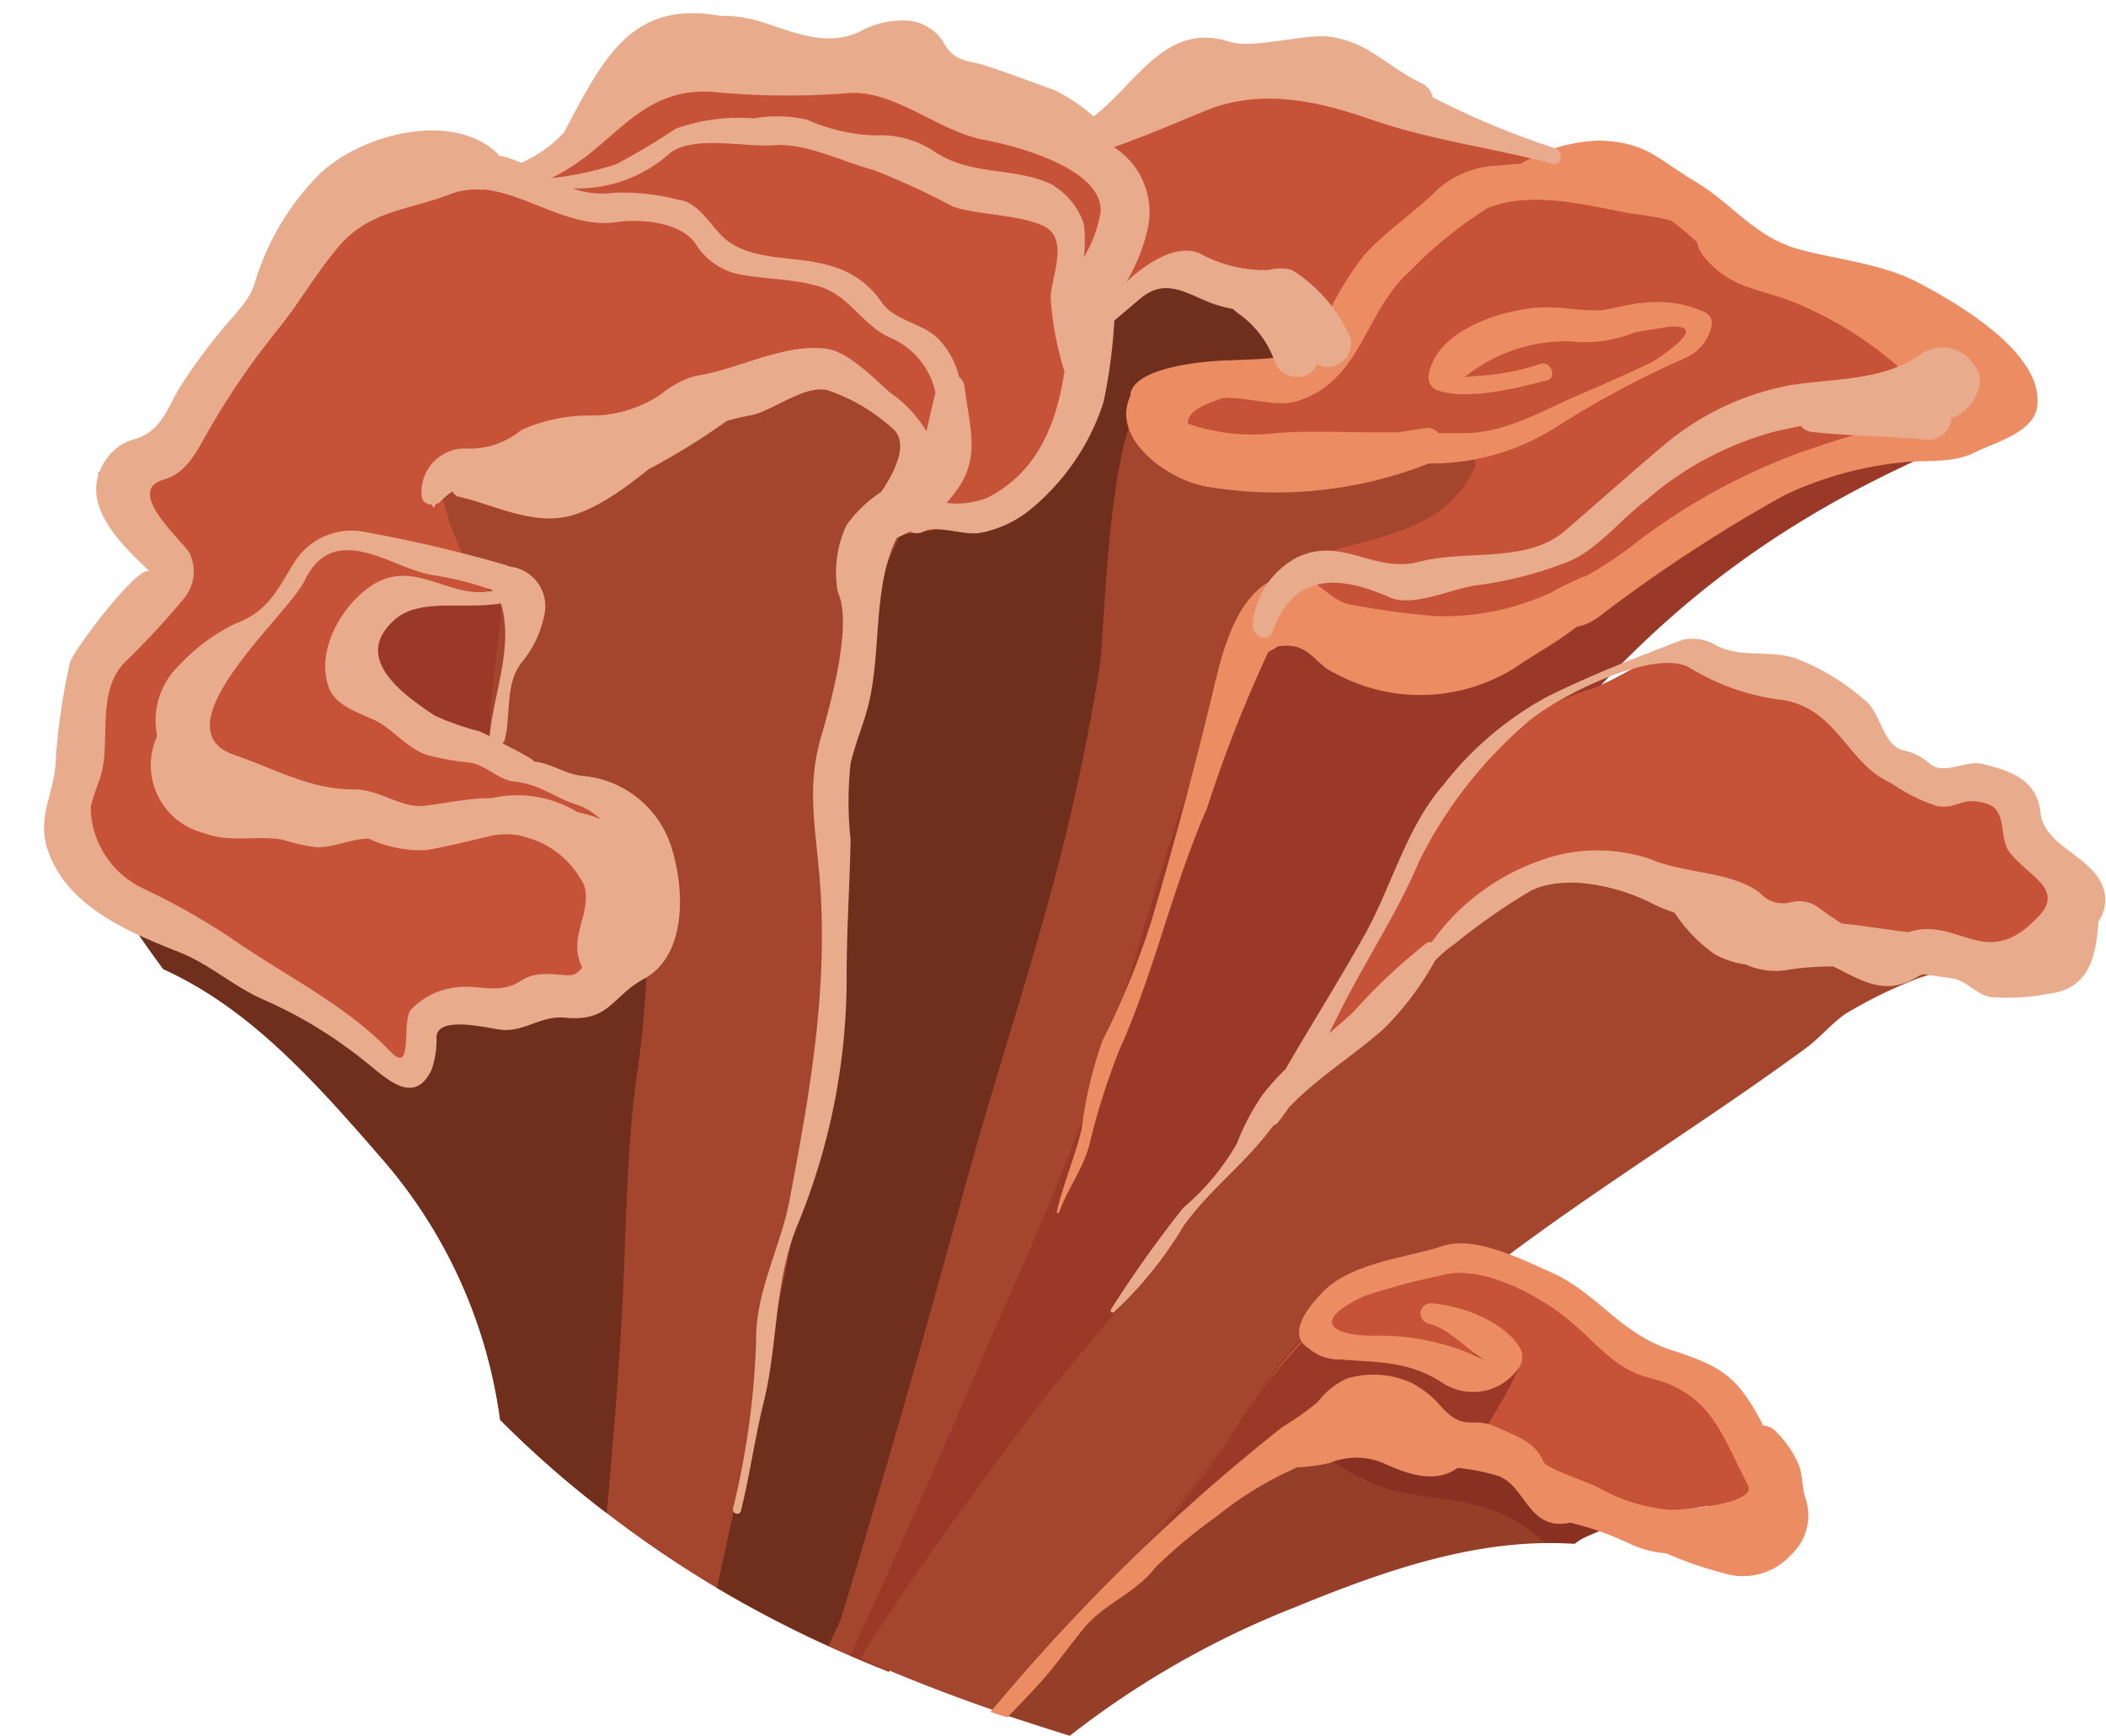 <svg xmlns="http://www.w3.org/2000/svg" viewBox="-1.89 -0.57 90.319 74.45"><title>Depositphotos_92035462_27</title><g data-name="Layer 2"><g data-name="Layer 1"><path d="M19.56 60.33a48.35 48.35 0 0 0 16.19 10.61 194.27 194.27 0 0 1 16.34-24.07c11.19-14.25 14.78-22.95 31.24-29.29C81.83 12.1 58.89 3.4 53 3.35c-3.82-.35-7.1 2.52-10.21 2.3-2.09 0-4.11-2.49-7.21-2.71-5.25.08-11.4-.7-14.36 4.3C10.23 4.2 8.7 17.09 2.31 19.73c.84 1.19 1.23 3 3.14 4C-1.89 30.54 1.11 35.6 5.18 41c3.59 1.66 6.28 4.61 9.2 8a21.4 21.4 0 0 1 5.18 11.33z" fill="#a4452e"/><path d="M19.56 60.33a43.51 43.51 0 0 0 4.57 4c.24-2.67.46-5.34.62-8 .21-3.5.19-7 .63-10.51a42.44 42.44 0 0 0 .46-4.71c0-1.8.08-3.14-2.15-2.73a4.64 4.64 0 0 1-2.11-.2h-.08l-3.06-.4a2.25 2.25 0 0 1-.29.08 8.07 8.07 0 0 1-3.83-.67c-1.44-.23-2.86-.49-4.25-.85a.46.46 0 0 1-.66.31c-.75-.39-1.48-.79-2.22-1.2a22.32 22.32 0 0 1-5.73-3C1.39 35.41 3 38.16 5.11 41c3.63 1.65 6.33 4.62 9.27 8a21.4 21.4 0 0 1 5.18 11.33z" fill="#702e1d"/><path d="M37.36 21.21c-4.11 6.86-2.92 16.1-4 23.75s-2.89 15.09-4.5 22.58c1.55.91 3.14 1.73 4.78 2.48l.53-1.14q2.67-8.81 5.09-17.7c2.48-9.11 4.47-13.75 6-23.08.25-1.51.39-12.14 2.43-11.53 4.46 1.34 4.29.58 6.1-.05 5.46-1.88 10.21-4.85 11.88-9.86-5.11-1.9-9.89-3.19-12.17-3.21-3.78-.34-7.06 2.55-10.17 2.3-1.27 0-2.52-.94-4-1.7a35.32 35.32 0 0 1 1 8.46 17.56 17.56 0 0 1-2.97 8.7z" fill="#702e1d"/><path d="M18.18 24.09a7.78 7.78 0 0 1-1.8-1.24 18.47 18.47 0 0 1-3.87-5.36 28.6 28.6 0 0 1-2.87-4.82c-2.13 2.89-4 6-6.79 7.16.84 1.19 1.23 3 3.14 4A16.38 16.38 0 0 0 2.62 28a22.58 22.58 0 0 0 1.46 1.77l2.19.91q1.08.42 2.15.9c3.37 1.41 6.76 2.81 10.21 4A1.74 1.74 0 0 0 19 35a59.72 59.72 0 0 1 .45-8c.24-1.81.42-2.09-1.27-2.91z" fill="#9a3928"/><path d="M45.5 44.72c-1.58 4.83-3.78 9.49-5.78 14.16q-2.5 5.82-5.15 11.56c.55.24 1.1.47 1.66.7A194.77 194.77 0 0 1 52.63 47c11.19-14.28 14.78-23 31.24-29.33-.51-1.85-3.48-4.08-7.41-6.21-2.43 1.87-4.67 4-7 6.1-3.32 3-6.3 5.47-10.8 6.36-2.47.49-5 .82-6.51 3a25.42 25.42 0 0 0-2.89 5.8c-1.44 3.95-2.46 8.02-3.76 12z" fill="#9a3928"/><path d="M5.46 23.77C-1 29.7.52 34.31 3.73 39a51.73 51.73 0 0 1 5.87 2.66c1.26.67 6.5 6.38 6.35 2.17a.51.51 0 0 1 .31-.54c1.69-.57 3.44-.73 5.16-1.16 2.64-.67 5.34-3.6 3.79-6.49-2-3.66-5.95-3.71-9.27-5.19-1.77-.79-3-2.67-1.59-4.48 1.62-2.05 3-.42 5.16-.87-1.52-1.08-2.1-3-2.6-5-.1-.4.37-.65.7-.54 3.53 1.18 6.4-.47 9.32-2.24 1.7-1 3.76-2.37 5.87-2.1s4.55 1.64 5.17 3.73c.51 1.73-1.18 2.67-2.72 3.18 1.82.57 4-.17 5.6-1a5.46 5.46 0 0 0 3.27-4.22c.48-2.78 1-5.2 4-6.24a.55.55 0 0 1 .67.3A12.79 12.79 0 0 0 53 12a.44.44 0 0 1 .63 0c2.33 2 2.57 2.34.11 4.3-.44.35-2.13 0-2.53 0l-2.35.18c-.75.06-1.51.17-2.28.22 3.18 4.59 9.92.81 14.47 2.16a.52.52 0 0 1 .29.67c-1.48 3.1-5 2.85-7.77 4.13-3 1.39 2.75 3.45 3.89 3.55a20.1 20.1 0 0 0 5.92-.24c4.41-1 6.91-4.9 11-6.58 2.91-1.19 6-2 8.88-3.07C81.07 11.82 58.8 3.4 53 3.35c-3.82-.35-7.1 2.52-10.21 2.3-2.09 0-4.11-2.49-7.21-2.71-5.25.08-11.4-.7-14.36 4.3C10.23 4.2 8.7 17.09 2.31 19.73c.84 1.2 1.23 3 3.15 4.04z" fill="#c65237"/><path d="M42.16 73.26c5.52-5.8 10.87-11.79 16.91-17 5.14-4.47 11-7.85 16.47-11.86.62-.46 1.05-1 1.69-1.47a20 20 0 0 1 3.17-1.55A10.11 10.11 0 0 1 82 41c.58-.15 1.15-.41 1.73-.55 1.08-.24 2.46-.24 2.71-1.56a1.78 1.78 0 0 0-.11-1.45 5 5 0 0 0-.45-.28 1.84 1.84 0 0 1-.63-.91 10.1 10.1 0 0 0-.74-1.34 6.77 6.77 0 0 0-.79-1.36c-.76-.77-2.38-.4-3.37-.72-.5-.16-.78-.6-1.17-.87s-1-.43-1.31-1a9.82 9.82 0 0 0-.62-1.26c-.37-.46-.77-.43-1.35-.51-2-.28-3.5-1.94-5.69-1.79-1.49.1-2.61 1.2-4 1.62-4.46 1.36-6.76 5.82-8.72 9.7-2.17 4.28-5.43 8.51-8.21 12.48-.47.67-.88 1.39-1.37 2-2 2.67-4.31 5.17-6.29 7.88-1.69 2.32-3.43 4.65-5 7-.54.81-1.09 1.63-1.61 2.47a74.18 74.18 0 0 0 7.15 2.71z" fill="#a4452e"/><path d="M61 39a9.9 9.9 0 0 1 5-2.35c2.14-.21 4.42.85 6.29 1.75 2.46 1.2 4.87 2.55 7.71 2.6a22.32 22.32 0 0 0 2.32-.1c.47-.15.94-.34 1.43-.45 1.08-.24 2.46-.24 2.71-1.56a1.78 1.78 0 0 0-.11-1.45 5 5 0 0 0-.45-.28 1.84 1.84 0 0 1-.63-.91 10.09 10.09 0 0 0-.74-1.34 6.77 6.77 0 0 0-.79-1.36c-.76-.77-2.38-.4-3.37-.72-.5-.16-.78-.6-1.17-.87s-1-.43-1.31-1a9.84 9.84 0 0 0-.62-1.26c-.37-.46-.77-.43-1.35-.51-2-.28-3.5-1.94-5.69-1.79-1.49.1-2.61 1.2-4 1.62-4.46 1.36-6.76 5.82-8.72 9.7a71.67 71.67 0 0 1-5.73 9c3.01-2.99 5.9-6.21 9.22-8.72z" fill="#c65237"/><path d="M88.39 37.85c-.22-1.66-2.6-2-2.77-3.56-.16-1.42-1.24-1.78-2.46-2.09-.73-.19-1.66.49-2.27 0a2.48 2.48 0 0 0-1.06-.57c-.94-.12-1.06-1.62-1.7-2.13a9.91 9.91 0 0 0-3-1.83c-1.12-.38-2.32 0-3.4-.55a2 2 0 0 0-1.46-.25c-2 .76-3.92 1.51-5.8 2.44a14.25 14.25 0 0 0-4.47 3.8c-1.56 1.77-2.21 4.35-3.35 6.39s-2.29 3.85-3.41 5.79a10 10 0 0 0-1 1.12 9.91 9.91 0 0 0-1.08 2.06 10.27 10.27 0 0 1-2.3 2.76 50.71 50.71 0 0 0-3.11 4.37.09.09 0 0 0 .12.12 16.64 16.64 0 0 0 3-3.71c1.09-1.53 2.67-2.7 3.8-4.24l.07-.08a.34.34 0 0 0 .17-.11c.16-.21.32-.42.47-.64 1.22-1.29 2.73-2.19 4.08-3.39a12.78 12.78 0 0 0 2.19-2.91 5 5 0 0 1 .84-.72 26.86 26.86 0 0 1 3.28-2.29c1.51-.73 3.8-.17 5.21.56a6.26 6.26 0 0 0 .94.38 6.71 6.71 0 0 0 1.73 1.79 3.83 3.83 0 0 0 1.33.44 3.11 3.11 0 0 0 1.85.22 12.94 12.94 0 0 1 1.9-.14c1.27.63 2.26 1.31 3.67.41a.65.65 0 0 1 .21-.07l1.21.17c.63.09 1.06.72 1.69.81a9.59 9.59 0 0 0 2.49-.15c1.75-.23 2-1.65 2.11-3.1a1.66 1.66 0 0 0 .28-1.1zM64 36.4a9.56 9.56 0 0 0-4.48 3.43.36.36 0 0 0-.23.05 24.63 24.63 0 0 0-3.18 3c-.35.31-.69.6-1 .88.28-.58.57-1.16.87-1.72 1-1.89 2.18-3.72 3-5.69a19 19 0 0 1 4.52-5.84c1.15-1.08 5.57-3.37 7.11-2.42a9.76 9.76 0 0 0 4 1.37c2.33.42 2.74 2.74 4.59 3.55a7.75 7.75 0 0 0 2 1c.89.13 1-.44 2.11-.11.92.27.5 1.5 1 2.1.76 1 2.33 1.54 1.25 2.71-2.28 2.47-3.43 0-5.6.7-1-.11-1.91-.28-2.87-.37-.36-.23-.73-.49-1.1-.76a1.39 1.39 0 0 0-1.07-.15 1.32 1.32 0 0 1-1.32-.39c-1.18-.94-3.35-.85-4.73-1.47a7.15 7.15 0 0 0-4.87.13z" fill="#e8ac8c"/><path d="M53.64 68.37c3.94-1.62 7.95-3 12-2.72a3.42 3.42 0 0 1 .34-.23 15.65 15.65 0 0 1 2.55-.93 8.17 8.17 0 0 1 1.27-.16c.46-.08.91-.23 1.38-.29.85-.1 1.92 0 2.19-1a1.27 1.27 0 0 0 0-1.08 4 4 0 0 0-.34-.24 1.39 1.39 0 0 1-.44-.72 7.54 7.54 0 0 0-.5-1 5.06 5.06 0 0 0-.54-1.06c-.55-.62-1.82-.46-2.58-.76-.38-.15-.57-.5-.86-.72s-.73-.38-1-.82a7.27 7.27 0 0 0-.41-1c-.27-.37-.57-.37-1-.47-1.53-.34-2.61-1.67-4.32-1.71-1.16 0-2.09.71-3.18.93-3.53.7-5.57 3.85-7.31 6.59a79.26 79.26 0 0 1-7.08 8.69c-.4.46-.76 1-1.18 1.42-.57.61-1.15 1.2-1.74 1.79q1.53.51 3.1 1a38.46 38.46 0 0 1 9.65-5.51z" fill="#963f28"/><path d="M57.6 63.29c1.67.45 3.33.38 4.94 1.07a7.15 7.15 0 0 1 1.85 1.25h1.27a3.54 3.54 0 0 1 .35-.23 15.66 15.66 0 0 1 2.55-.93 8.16 8.16 0 0 1 1.27-.16c.46-.08.91-.23 1.38-.29.85-.11 1.92 0 2.19-1a1.27 1.27 0 0 0 0-1.08 4 4 0 0 0-.34-.24 1.39 1.39 0 0 1-.44-.72 7.54 7.54 0 0 0-.5-1 5.07 5.07 0 0 0-.54-1.06c-.55-.62-1.82-.46-2.58-.76-.38-.15-.57-.5-.86-.72s-.73-.38-1-.82a7.27 7.27 0 0 0-.41-1c-.27-.37-.57-.37-1-.47-1.53-.34-2.61-1.67-4.32-1.71-1.16 0-2.09.71-3.18.93-2.7.54-4.53 2.51-6 4.63a10.44 10.44 0 0 0 5.37 4.31z" fill="#883022"/><path d="M53.64 61.42a7.77 7.77 0 0 1 4-1.4 10.42 10.42 0 0 1 4.79 1.73c1.87 1.06 3.67 2.22 5.87 2.43.6.06 1.2.09 1.8.09.38-.08.75-.19 1.13-.23.85-.1 1.92 0 2.19-1a1.27 1.27 0 0 0 0-1.08 4 4 0 0 0-.34-.24 1.39 1.39 0 0 1-.44-.72 7.52 7.52 0 0 0-.5-1 5.07 5.07 0 0 0-.54-1.06c-.55-.62-1.82-.46-2.58-.76-.38-.15-.57-.5-.86-.72s-.73-.38-1-.82a7.27 7.27 0 0 0-.41-1c-.27-.37-.57-.37-1-.47-1.53-.34-2.61-1.67-4.32-1.71-1.16 0-2.09.71-3.18.93-3.53.7-5.57 3.85-7.31 6.59A52.13 52.13 0 0 1 46 67.24a74.18 74.18 0 0 1 7.64-5.82z" fill="#c65237"/><path d="M61.46 61.23a23.75 23.75 0 0 0 1.77-3.07c.11-.79-4.41-.73-6-1a6.9 6.9 0 0 1-2.5-.92A21.32 21.32 0 0 0 50.94 61 52.12 52.12 0 0 1 46 67.24a74.17 74.17 0 0 1 7.66-5.82 7.77 7.77 0 0 1 4-1.4 8.53 8.53 0 0 1 3.8 1.21z" fill="#9a3928"/><path d="M54.22 57.25a2 2 0 0 0 1.38.49c1.58.13 2.91.05 4.37 1a2.38 2.38 0 0 0 3.26-.62.8.8 0 0 0 .11-.79c-.62-1.2-2.55-1.91-3.85-2a.44.44 0 0 0-.11.87c.92.24 1.62 1.11 2.41 1.57A10.25 10.25 0 0 0 57 56.72c-1.62 0-2.81-.57-.38-1.7a27.53 27.53 0 0 1 3.24-.87c1.76-.55 4.35.88 5.65 2 1.07.89 1.86 2 3.31 2.37 2.7.67 3.08 2.38 4.25 4.6.43.82-2.74 1.06-3.28 1.07a7.35 7.35 0 0 1-3-.89c-.51-.3-2.35-.86-2.48-1.17-.38-.89-1.25-1.14-2.07-1.51-1-.45-1.3.24-2.3-.83a4.17 4.17 0 0 0-1.34-1.07 4 4 0 0 0-2.74-.16 3.34 3.34 0 0 0-1.23 1 12.71 12.71 0 0 1-1.54 1.09 84.14 84.14 0 0 0-12.5 12.21l.72.23c.42-.43.83-.86 1.23-1.29.76-.81 1.4-1.75 2.11-2.6.85-1 2.19-1.46 3-2.53a21.7 21.7 0 0 1 2.65-2.21 15 15 0 0 1 3-1.89 3.09 3.09 0 0 0 .41-.2 8.3 8.3 0 0 0 1.42-.19 3 3 0 0 1 2.49.09c1 .44 2.11.77 3 .12a9 9 0 0 1 1.76.35c1.18.45 1.28 2.38 3.07 2a12.82 12.82 0 0 1 2.63.94 4.51 4.51 0 0 0 1.48.37 15.92 15.92 0 0 0 2.45.85 2.78 2.78 0 0 0 2.9-.77 2.31 2.31 0 0 0 .66-2.35c-.18-.47-.14-.95-.28-1.43a4.46 4.46 0 0 0-1-1.5.81.81 0 0 0-.59-.28v-.06c-1.06-2-1.67-2.45-3.9-3.17s-3.19-2.46-5.17-3.34c-1.23-.54-3.28-1.6-4.68-1.12s-3.95.7-5.14 2c-.46.47-1.59 1.75-.59 2.37z" fill="#eb8c63"/><path d="M80.39 11.56c-1.54-.82-3.52-1-5.18-1.45-1.91-.57-2.77-1.92-4.41-2.9s-2.08-1.7-4.15-1.75a6.94 6.94 0 0 0-3.33 1c-.39 0-.77.07-1.14.08a4.14 4.14 0 0 0-2.4 1c-1 1-2.23 1.79-3.18 2.85a14.17 14.17 0 0 0-1.7 2.84C54 15 52.59 14.78 51 14.88c-.73 0-4.18.19-4.41 1.44v.09c-.87 1.81 1.59 3.63 3.32 3.9a17.81 17.81 0 0 0 9.47-1 10 10 0 0 0 5.31-1.46 41.1 41.1 0 0 1 5.66-3.05 1.94 1.94 0 0 0 1.17-1.43.51.51 0 0 0-.28-.54 4.81 4.81 0 0 0-2.64-.41c-.41 0-1.49.29-1.79.31-.89.06-1.79-.17-2.69-.11-1.65.1-4.46 1-4.74 2.92a.59.59 0 0 0 .47.66c1.29.39 3.3-.12 4.59-.45.46-.12.2-.86-.27-.71a10.26 10.26 0 0 1-2.52.5l-.72.06a6.94 6.94 0 0 1 4.52-1.53 5.7 5.7 0 0 0 2.79-.39l1.47-.24q1.7-.09-.71 1.5c-1.07.52-2.19 1-3.29 1.48-1.64.7-3.08 1.62-5 1.59h-.91a.63.63 0 0 0-.61-.21l-1.11.17h-1.19c-1.31 0-2.88-.08-4.16.05a8.54 8.54 0 0 1-3.68-.42c0-.57.75-.83 1.47-1.09 1-.1 2.3.42 3.24.12 2.78-.89 2.86-3.87 4.84-5.59a17.54 17.54 0 0 1 3.3-2.68c1.83-.76 4.22-.14 6 .2.32.06 1.18.14 1.88.33a13.93 13.93 0 0 1 1.11.93 1.5 1.5 0 0 0 .26.58c1.06 1.28 2 1.34 3.58 1.87a15.82 15.82 0 0 1 5.79 3.85 1.37 1.37 0 0 0 .69.3l-.29.85a13.36 13.36 0 0 0-2.62.45.87.87 0 0 0-.3.28c-.93.22-1.94.59-2.72.85a26.67 26.67 0 0 0-7.19 4 16.14 16.14 0 0 1-2 1.31h-.07c-.49.22-1 .46-1.42.7a11.07 11.07 0 0 1-4.85 1 34 34 0 0 1-3.72-.5c-1-.17-1.58-1.42-2.68-1.25-2 .3-2.72 2.88-3.14 4.64-.81 3.41-1.71 6.76-2.7 10.12a34.07 34.07 0 0 1-2.12 5.2 17.8 17.8 0 0 0-.89 3.77c-.29 1.22-.79 2.36-1.07 3.57 0 .06.08.09.11 0 .36-1 1-1.82 1.28-2.84a29.94 29.94 0 0 1 1.28-4.07c1.53-3.4 2.28-7 3.77-10.39a57.8 57.8 0 0 1 2.63-6.71c.27-.15.45-.25.35-.23 1.44-.27 1.58.75 2.54 1.15a7.63 7.63 0 0 0 7.66-.23c.85-.59 1.84-1.11 2.67-1.77a2.32 2.32 0 0 0 .9-.39 64.8 64.8 0 0 1 8-5.25 15.37 15.37 0 0 1 5-1.41c1.06-.13 2.21.06 3.19-.44.79-.4 2.47-.83 2.66-1.91.37-2.33-3.47-4.51-5.08-5.36z" fill="#eb8c63"/><path d="M16.71 21a.1.1 0 0 0 0 .19.1.1 0 0 0 0-.19z" fill="#e8ac8c"/><path d="M64.77 5.78a35.3 35.3 0 0 1-5.22-2.18.84.84 0 0 0-.47-.6c-1.47-.69-2.3-1.8-4-2-1.06-.12-3.27.54-4.24.22-2.74-.89-4 1.82-5.83 3.2a7.71 7.71 0 0 0-1.71-1.14c-1-.35-2-.74-3-1.06-.76-.22-1.3-.15-1.76-1.03a2 2 0 0 0-1.77-.88 3.78 3.78 0 0 0-1.83.5c-1.38.61-2.67.05-4.07-.41A5.64 5.64 0 0 0 29 .11c-3.8-.68-5 1.78-6.7 5a5.68 5.68 0 0 1-1.82 1.3L20 6.23a3.11 3.11 0 0 0-.49-.12 1 1 0 0 0-.1-.13c-2-1.86-6-.72-7.68 1A11.15 11.15 0 0 0 9 11.69a3.44 3.44 0 0 1-.57.94l-.3.36a23.68 23.68 0 0 0-2.33 3.09c-.53.87-.77 1.89-2 2.21a2.12 2.12 0 0 0-1 .66c-1.5 1.86.3 3.64 1.74 5-.43-.43-3.33 3.44-3.43 3.9a27.33 27.33 0 0 0-.61 4.18c-.03 1.4-.84 2.41-.34 3.87.84 2.43 3.45 3.5 5.66 4.38 1.26.5 2.29 1.44 3.53 2A19.11 19.11 0 0 1 13.82 45c.86.68 2.05 1.89 2.8.31a3.9 3.9 0 0 0 .21-1.41c.05-.94 2.29-.35 2.78-.3 1 .1 1.69-.62 2.73-.52 1.91.19 2-.9 3.36-1.65 1.89-1 1.77-3.89 1.21-5.64a4.38 4.38 0 0 0-3.82-3.08c-.77-.08-1.32-.55-2.12-.62.2 0-.6-.41-1.31-.78a.3.3 0 0 0 .09-.13c.28-1 0-2.39.72-3.32a4.62 4.62 0 0 0 1-2.13 1.71 1.71 0 0 0-1.51-2l-.14-.06a59.82 59.82 0 0 0-6-1.41 2.89 2.89 0 0 0-3.1 1.31c-.72 1.16-1.12 2.1-2.53 2.61A8.27 8.27 0 0 0 5.76 28a3.27 3.27 0 0 0-.91 3 3 3 0 0 0 2 4.16c1.13.44 2.25.08 3.4.29a7.7 7.7 0 0 0 1.46.32c.78 0 1.42-.36 2.21-.37a5.27 5.27 0 0 0 2.5.49c.95-.17 1.9-.41 2.83-.63a3.47 3.47 0 0 1 1.14 0l.41.12a3.87 3.87 0 0 1 2.2 1.73c.58.79-.07 1.91-.13 2.76a2 2 0 0 0 .21 1.05c-.39.56-.72.25-1.7.29a1.81 1.81 0 0 0-.89.26c-.92.64-1.8.19-2.73.3a3.15 3.15 0 0 0-2 .94c-.47.43.12 2.91-.92 1.81-1.9-2-4.59-3.29-6.86-4.88a29.56 29.56 0 0 0-3.68-2.08 3.92 3.92 0 0 1-2.3-3.4c0-.4.41-1.25.5-1.73.3-1.46-.21-3.46 1-4.63a33.18 33.18 0 0 0 2.48-2.68 1.8 1.8 0 0 0 .31-1.85c-.01-.38-2.99-2.76-1.15-3.27.9-.26 1.34-1.08 1.76-1.83a33.44 33.44 0 0 1 2.43-3.72l.29-.37.37-.48c.95-1.15 1.67-2.45 2.64-3.59 1.33-1.56 3-1.56 4.76-2.24a3 3 0 0 1 1.19-.21 1 1 0 0 0 .28 0c1.85.18 3.7 1.68 5.67 1.4 1.09-.16 2.79 0 3.42.94a2.89 2.89 0 0 0 1.66 1.25c1.21.28 2.59.21 3.76.61s1.73 1.59 2.86 2.13a3.32 3.32 0 0 1 2 2.38c-.14.53-.25 1.09-.39 1.65a5.45 5.45 0 0 0-1.57-1.66c-.62-.55-1.74-1.69-2.6-1.85-1.8-.33-3.93.88-5.67 1.13a4 4 0 0 0-1.54.8 5.36 5.36 0 0 1-3.22.91 7.26 7.26 0 0 0-2.77.62 3.45 3.45 0 0 1-2.28.8 1.87 1.87 0 0 0-2 2c0 .43.58.52.82.26a2.28 2.28 0 0 1 .51-.42.39.39 0 0 0 .29.23c1.34.31 2.68 1 4.11.92s3-1.3 4-2.1a29.12 29.12 0 0 0 3.35-2.07 10.26 10.26 0 0 1 1.05-.25c.92-.18 2.34-1.35 3.32-1.06a7.92 7.92 0 0 1 2.74 1.62c.71.57.17 1.78-.48 2.73a5.49 5.49 0 0 0-1.49 1.43 4.8 4.8 0 0 0-.37 2.87c.67 1.37-.37 5-.74 6.29-.58 2.05-.23 3.75-.05 5.84.41 4.81-.41 9.35-1.29 14-.37 1.93-1.45 3.91-1.42 5.92a34.79 34.79 0 0 1-1 7.28c0 .22.3.28.35.06.39-1.59.6-3.17 1-4.76.6-2.54.42-5.13 1.46-7.58a27.81 27.81 0 0 0 2.07-10.62c0-1.94.13-3.86.17-5.8a15.23 15.23 0 0 1 0-3.29c.23-1 .68-1.93.87-3 .41-2.14.14-4.73 1.11-6.67a6.17 6.17 0 0 0 .57-.28.59.59 0 0 0 .59 0c.52-.28 1.72.18 2.39.07a4.77 4.77 0 0 0 2.17-1 9.85 9.85 0 0 0 3.14-4.59 22.67 22.67 0 0 0 .47-3.52l1.05-.89c1.14-1 2-.27 3.19.17a6 6 0 0 0 .84.22c.11.09.22.19.34.27a4.2 4.2 0 0 1 1.4 1.83c.23 1 1.6 1.07 1.86.27a1 1 0 0 0 1.3-1.44 6.52 6.52 0 0 0-2.36-2.6 1.94 1.94 0 0 0-1 0 5.7 5.7 0 0 1-2.93-.7c-.94-.43-2.16.28-3.17 1.2a7.63 7.63 0 0 0 .87-2.1 3.31 3.31 0 0 0-1.41-3.67c1.29-.45 2.57-1 3.83-1.52 2.34-1 4.75-.51 7.09.3 2.64.92 5.24 1.24 7.9 1.93.39.13.5-.55.07-.67zM19.11 31l-.43-.2a11.46 11.46 0 0 1-1.93-.68c-1.42-.94-3.57-2.5-1.69-4.13 1.06-.92 3-.41 4.53-.68.57 1.79-.33 3.97-.48 5.69zm3.75 3.25a5 5 0 0 0-3.66-.59c-1 0-1.88.21-2.89.33s-1.91-.71-3-.7c-1.93 0-3.36-.87-5.15-1.48-3.34-1.15 2.29-6 3-7.45 1.26-2.65 3.73-.58 5.41-.28a13.6 13.6 0 0 1 2.7.68c-1.84.45-3.37-1.44-5.23-.21-1.31.87-2.44 2.88-1.8 4.43.29.7 1.19 1 1.83 1.29.87.36 1.48 1.3 2.45 1.57a12.23 12.23 0 0 0 1.74.3c.65.08 1.23.74 1.89.81 1.12.11 1.69.68 2.71 1a2.77 2.77 0 0 1 1 .61 5.71 5.71 0 0 0-1-.3zm17.57-13.46a3.62 3.62 0 0 1-1.73.21c1.53-1.67 1.07-2.8.77-5a.57.57 0 0 0-.23-.4 3.45 3.45 0 0 0-.82-1.56c-.7-.79-1.95-.8-2.53-1.69a3.84 3.84 0 0 0-2.25-1.54c-1.42-.44-3.45-.12-4.6-1.29C28.53 9 28 8.08 27.21 8a9.42 9.42 0 0 0-2.81-.3 3.68 3.68 0 0 1-1.73-.19A5.94 5.94 0 0 0 26.84 6c1-.79 3.25-.24 4.46-.34 1.36-.11 2.94.71 4.27 1.06a30.94 30.94 0 0 1 3.38 1.56c1 .39 3.56.37 4.22 1.06s0 2.1 0 2.89a13.51 13.51 0 0 0 .59 3.13c-.33 2.21-1.14 4.34-3.33 5.43zm4.16-10.31a5.82 5.82 0 0 0 0-1.46 3.12 3.12 0 0 0-1.4-1.69c-1.6-.76-3.47-.33-5.07-1.44a4.14 4.14 0 0 0-2.49-.65 7.94 7.94 0 0 1-2.92-.68 5.83 5.83 0 0 0-2.28-.05 7.93 7.93 0 0 0-3.34.44 29.4 29.4 0 0 1-2.57 1.53 13.81 13.81 0 0 1-2.77.59 7.24 7.24 0 0 0 .69-.38c2.16-1.29 3.25-3.51 6.22-3.32a33.33 33.33 0 0 0 5.76.06c2-.2 3.91 1.63 5.89 2 1.32.24 5.12 1.22 5 3.1a5.57 5.57 0 0 1-.72 1.94z" fill="#e8ac8c"/><path d="M82.85 15.21a1.61 1.61 0 0 0-2.4-.56c-1.63 1.13-3.67 1-5.56 1.3a11.76 11.76 0 0 0-5.49 2.63c-1.4 1.18-2.78 2.42-4.2 3.64-1.65 1.38-4.2.78-6.2 1.3s-3.3-1.1-5.25-.19a3.61 3.61 0 0 0-1.92 2.92c0 .47.67.78.85.28.93-2.58 2.91-2.41 5-1.49 1 .46 2.67-.35 3.71-.5a16.68 16.68 0 0 0 3.93-1c1.26-.49 2.3-1.84 3.36-2.63a13.87 13.87 0 0 1 5.66-3l1-.21a.77.77 0 0 0 .5.26c1.61.18 3.18.17 4.79.32a1 1 0 0 0 1.17-1.07c0 .41.88-.42.94-.59.26-.5.43-.94.11-1.41z" fill="#e8ac8c"/></g></g></svg>